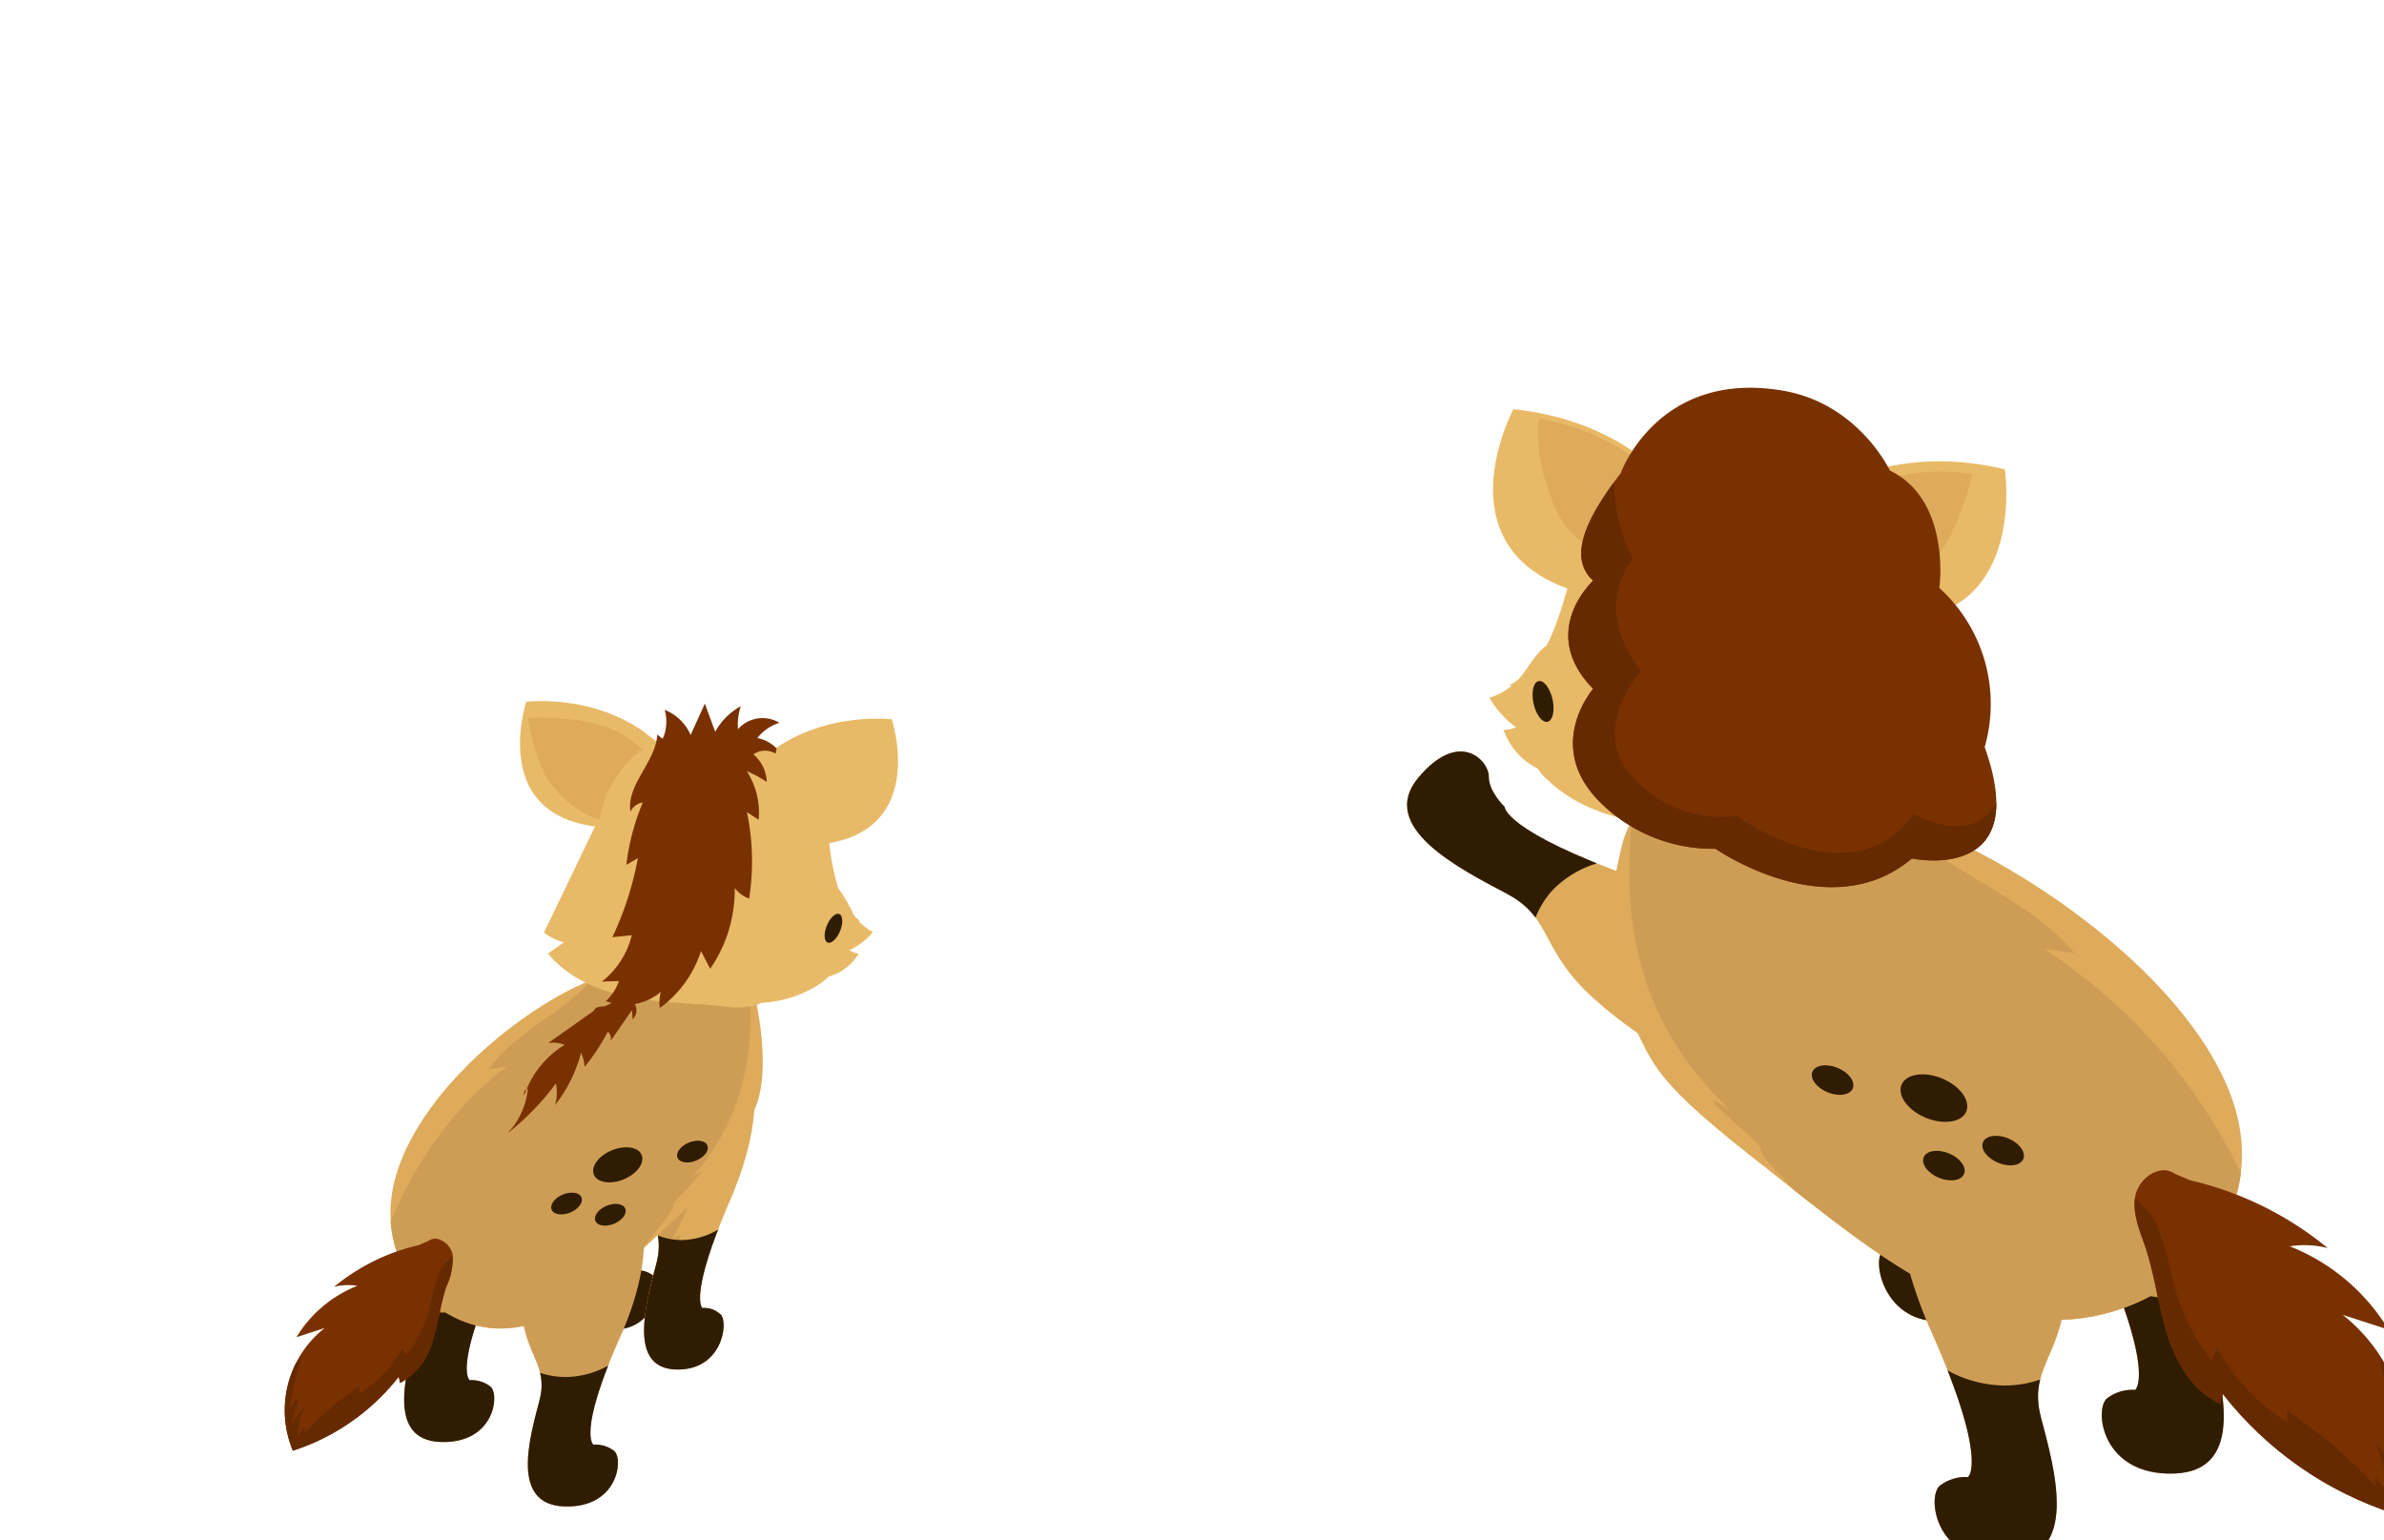 <svg id="Layer_3" data-name="Layer 3" xmlns="http://www.w3.org/2000/svg" xmlns:xlink="http://www.w3.org/1999/xlink" viewBox="0 0 260 168"><defs><style>.cls-1{fill:#ddab5b;}.cls-2{fill:#ce9d55;}.cls-3{fill:#7a3100;}.cls-4{fill:#cc9648;}.cls-5{clip-path:url(#clip-path);}.cls-6{fill:#301c00;}.cls-7{clip-path:url(#clip-path-2);}.cls-8{clip-path:url(#clip-path-3);}.cls-9{clip-path:url(#clip-path-4);}.cls-10{fill:#e8ba67;}.cls-11{clip-path:url(#clip-path-5);}.cls-12{fill:#662a01;}.cls-13{clip-path:url(#clip-path-6);}.cls-14{clip-path:url(#clip-path-7);}.cls-15{clip-path:url(#clip-path-8);}.cls-16{clip-path:url(#clip-path-9);}.cls-17{clip-path:url(#clip-path-10);}.cls-18{clip-path:url(#clip-path-11);}.cls-19{clip-path:url(#clip-path-12);}.cls-20{clip-path:url(#clip-path-13);}</style><clipPath id="clip-path"><path class="cls-1" d="M198.25,99.1c-.38.38-3.05,7.32,4.19,20.86s5.38,15.39,5.38,15.39a3.55,3.55,0,0,0-2.56,1.17c-1.14,1.23.44,8.47,7.41,7.5S216,133.65,214,128.2s1.51-6.87.61-15.11S209.47,88,198.25,99.1Z"/></clipPath><clipPath id="clip-path-2"><path class="cls-1" d="M195.52,108.43c0-.54-2.65-7.48-17.1-12.65S164.1,88,164.1,88s-1.75-1.65-1.73-3.32-3.18-5.25-7.69.14,4.5,9.92,9.63,12.64,3.49,6.1,9.69,11.61S194.66,124.18,195.52,108.43Z"/></clipPath><clipPath id="clip-path-3"><path class="cls-4" d="M227,114.53c-.49.34-4.45,7,1.86,21.19s4,15.87,4,15.87a4.52,4.52,0,0,0-3.05.91c-1.45,1.11-.66,8.49,7.32,8.21s5.16-10,3.68-15.64,2.65-6.69,2.76-15S241.14,104.58,227,114.53Z"/></clipPath><clipPath id="clip-path-4"><path class="cls-1" d="M177.05,91.6s-3.35,11.69,0,17.94,2.14,7.3,14,16.62,22,18.23,34,17.78,23.95-11.38,17.79-25.61-26.66-26.84-37.48-29.61S180.16,81.56,177.05,91.6Z"/></clipPath><clipPath id="clip-path-5"><path class="cls-3" d="M194.46,42.61c8.25,1.42,11.65,8.71,11.65,8.71,6.72,3.25,5.4,12.81,5.4,12.81a17.06,17.06,0,0,1,4.94,17.35c5.35,15-7.94,12.15-7.94,12.15-9,7.61-21.41-1.06-21.41-1.06a17.38,17.38,0,0,1-13-5.5c-5.53-6-.35-11.94-.35-11.94-6.1-6.23,0-11.8,0-11.8-2.18-2-1.9-5.39,3-11.7C176.74,51.63,180.79,40.26,194.46,42.61Z"/></clipPath><clipPath id="clip-path-6"><path class="cls-2" d="M208.77,124.05c-.48.34-4.44,7,1.86,21.19s4,15.86,4,15.86a4.57,4.57,0,0,0-3.05.92c-1.44,1.11-.66,8.49,7.33,8.21s5.16-10,3.68-15.64,2.65-6.69,2.76-15S222.93,114.1,208.77,124.05Z"/></clipPath><clipPath id="clip-path-7"><path class="cls-3" d="M237.15,128c-1.61-1.14-3.94.54-4.28,2.48s.54,3.85,1.17,5.71c1,3.09,1.36,6.36,2.35,9.46s2.81,6.15,5.78,7.48l.23-1.13a38.83,38.83,0,0,0,18.71,13.08,18.5,18.5,0,0,0-5.62-21.68l5,1.62a22.1,22.1,0,0,0-10.76-9.09,10.27,10.27,0,0,1,4.13.19,36.53,36.53,0,0,0-15-7.39Z"/></clipPath><clipPath id="clip-path-8"><path class="cls-1" d="M76.73,111.77c.29.28,2.26,5.41-3.09,15.4s-4,11.37-4,11.37a2.66,2.66,0,0,1,1.89.86c.84.91-.33,6.26-5.47,5.55s-2.46-7.66-1-11.69-1.11-5.08-.45-11.16S68.45,103.57,76.73,111.77Z"/></clipPath><clipPath id="clip-path-9"><path class="cls-1" d="M81.4,115.39c.31.26,2.69,5.21-1.81,15.61s-3,11.65-3,11.65a2.63,2.63,0,0,1,2,.71c.91.83.19,6.26-5,6s-3.08-7.43-2-11.57-1.53-5-1.37-11.08S72.47,107.9,81.4,115.39Z"/></clipPath><clipPath id="clip-path-10"><path class="cls-4" d="M55.51,123.17c.36.25,3.29,5.16-1.37,15.65s-2.92,11.71-2.92,11.71a3.37,3.37,0,0,1,2.25.68c1.07.82.48,6.26-5.41,6.06s-3.81-7.39-2.72-11.55-2-4.94-2-11.07S45.06,115.82,55.51,123.17Z"/></clipPath><clipPath id="clip-path-11"><path class="cls-1" d="M82.3,108.51s2,8.12,0,12.47-1.26,5.07-8.23,11.55-13,12.67-20,12.35S39.93,137,43.55,127.09s15.71-18.65,22.08-20.58S80.46,101.53,82.3,108.51Z"/></clipPath><clipPath id="clip-path-12"><path class="cls-2" d="M69,130.2c.36.25,3.29,5.16-1.37,15.64s-2.92,11.72-2.92,11.72a3.33,3.33,0,0,1,2.25.67c1.07.82.48,6.27-5.41,6.07s-3.81-7.39-2.72-11.55-1.95-4.94-2-11.07S58.51,122.85,69,130.2Z"/></clipPath><clipPath id="clip-path-13"><path class="cls-3" d="M46.73,135.33c1-.7,2.43.34,2.64,1.53a7.35,7.35,0,0,1-.72,3.53c-.63,1.9-.84,3.92-1.45,5.83a7.27,7.27,0,0,1-3.57,4.62l-.14-.69a24,24,0,0,1-11.55,8.07,11.42,11.42,0,0,1,3.47-13.38l-3.08,1a13.63,13.63,0,0,1,6.64-5.6,6.21,6.21,0,0,0-2.54.11,22.46,22.46,0,0,1,9.27-4.56Z"/></clipPath></defs><path class="cls-1" d="M198.25,99.1c-.38.38-3.05,7.32,4.19,20.86s5.38,15.39,5.38,15.39a3.55,3.55,0,0,0-2.56,1.17c-1.14,1.23.44,8.47,7.41,7.5S216,133.65,214,128.2s1.51-6.87.61-15.11S209.47,88,198.25,99.1Z"/><g class="cls-5"><path class="cls-6" d="M201.26,121.16a1.94,1.94,0,0,0,.83,1.28A11.23,11.23,0,0,0,210,125.1a9.61,9.61,0,0,0,7.05-4.11,79.05,79.05,0,0,1,5.39,14.24c.84,3.1,1.5,6.41.76,9.45a6.48,6.48,0,0,1-1,2.34,7.17,7.17,0,0,1-1.64,1.52,23.48,23.48,0,0,1-5.67,3.08,9.73,9.73,0,0,1-3.59.74,11.9,11.9,0,0,1-3.35-.69,13.6,13.6,0,0,1-4.51-2.16c-2.15-1.72-3.4-4.51-4.4-7.23a30.91,30.91,0,0,1-2-7.9,13.66,13.66,0,0,1,1.37-7.76,15.31,15.31,0,0,1,2.78-3.45l-.47.69"/></g><path class="cls-1" d="M195.52,108.43c0-.54-2.65-7.48-17.1-12.65S164.1,88,164.1,88s-1.75-1.65-1.73-3.32-3.18-5.25-7.69.14,4.5,9.92,9.63,12.64,3.49,6.1,9.69,11.61S194.66,124.18,195.52,108.43Z"/><g class="cls-7"><path class="cls-6" d="M178.48,94.1a1.91,1.91,0,0,0-1.47-.39,11.18,11.18,0,0,0-7.65,3.34,9.63,9.63,0,0,0-2.47,7.78,79.09,79.09,0,0,1-13.55-6.94c-2.71-1.73-5.42-3.74-6.91-6.49a6.64,6.64,0,0,1-.82-2.41,7.22,7.22,0,0,1,.19-2.23,23.69,23.69,0,0,1,2.14-6.09,9.9,9.9,0,0,1,2.16-3A12,12,0,0,1,153,76a13.78,13.78,0,0,1,4.8-1.43c2.75-.16,5.55,1.06,8.12,2.41a31.1,31.1,0,0,1,6.76,4.53,13.81,13.81,0,0,1,4.2,6.67,15.75,15.75,0,0,1,.25,4.43l-.11-.83"/></g><path class="cls-4" d="M227,114.53c-.49.34-4.45,7,1.86,21.19s4,15.87,4,15.87a4.52,4.52,0,0,0-3.05.91c-1.45,1.11-.66,8.49,7.32,8.21s5.16-10,3.68-15.64,2.65-6.69,2.76-15S241.14,104.58,227,114.53Z"/><g class="cls-8"><path class="cls-6" d="M227.35,136.81a1.81,1.81,0,0,0,.77,1.35,13.12,13.12,0,0,0,8.55,3.43,11.86,11.86,0,0,0,8.51-3.4,70.44,70.44,0,0,1,4.11,14.72c.53,3.17.81,6.54-.43,9.5a6.75,6.75,0,0,1-1.46,2.22,8.6,8.6,0,0,1-2.05,1.36,29.69,29.69,0,0,1-6.82,2.5,12.36,12.36,0,0,1-4.14.39,14.39,14.39,0,0,1-3.68-1,15.23,15.23,0,0,1-4.79-2.59c-2.18-1.93-3.22-4.83-4-7.65a27.22,27.22,0,0,1-1.14-8.06,13,13,0,0,1,2.6-7.6A17.89,17.89,0,0,1,227,138.8l-.62.64"/></g><path class="cls-1" d="M177.05,91.6s-3.35,11.69,0,17.94,2.14,7.3,14,16.62,22,18.23,34,17.78,23.95-11.38,17.79-25.61-26.66-26.84-37.48-29.61S180.16,81.56,177.05,91.6Z"/><g class="cls-9"><path class="cls-2" d="M179.4,80.81C176,96.43,177,110.12,188.65,121c-5.6-3.53,3.38,3.68,3.36,4.2a2.08,2.08,0,0,0,.67,1.36,72.41,72.41,0,0,0,37.66,22.83c3.6.85,7.41,1.42,11,.45s6.85-3.83,7.29-7.51a13,13,0,0,0-.67-5.05,60.38,60.38,0,0,0-25.08-33.81l3.39.49c-4.71-5.56-12-8.1-17.65-12.73a54.14,54.14,0,0,1-8.43-9.38,32.59,32.59,0,0,0-5.87-6.52,10.29,10.29,0,0,0-8.22-2.28c-2.87.61-5.35,3.33-5.05,6.25"/></g><path class="cls-10" d="M169.46,70c-1.79.66-2.58,2.68-3.86,4.09a6.75,6.75,0,0,1-3.16,2,10.08,10.08,0,0,0,2.9,3.23,3,3,0,0,1-1.36.28,7.46,7.46,0,0,0,5.84,4.91A15.48,15.48,0,0,0,171,80.65c.71-3.49.78-7.42-1.38-10.25"/><path class="cls-10" d="M178.74,53.87c-4.28.93-6.43,5.65-7.66,9.85s-2.56,9-6.44,11a1.75,1.75,0,0,1,.64,2.67,1.19,1.19,0,0,1,.63,2.06c.91.15.91,1.43,1,2.35a5.82,5.82,0,0,0,2,3.38c4.6,4.32,11.44,5,17.75,5.16,3.85.09,7.69.06,11.54-.1a7.25,7.25,0,0,0,3.39-.7c1.53-.89,2.22-2.71,2.71-4.4a24.81,24.81,0,0,0,1.27-8.53c-.36-6-4.17-11.28-9-14.88s-10.45-5.73-16-7.82l-.22,2.2"/><path class="cls-10" d="M181.9,52.52s-5.33-6.72-16.85-7.89c0,0-11.36,21.18,17.32,21.2C182.37,65.83,188.92,59.56,181.9,52.52Z"/><path class="cls-1" d="M178.69,51.05c-.05-.82-.8-1.41-1.51-1.85a26.25,26.25,0,0,0-9.36-3.56,16.87,16.87,0,0,0,1.08,7.8A11.59,11.59,0,0,0,171.26,58c1.76,1.83,4.38,2.47,6.85,3a1.37,1.37,0,0,0,.75,0,1.31,1.31,0,0,0,.65-.75,17.33,17.33,0,0,0,1.68-7,5,5,0,0,0-.47-2.56,2.08,2.08,0,0,0-2.18-1.12l-.14.46"/><path class="cls-10" d="M200.13,53s7.26-4.55,18.52-1.81c0,0,3.64,23.75-23.41,14.2C195.24,65.4,191.16,57.31,200.13,53Z"/><path class="cls-1" d="M202.88,54.26A3,3,0,0,1,205,52.52a20.53,20.53,0,0,1,10.1-.79,28,28,0,0,1-4,9.41,15.36,15.36,0,0,1-3.93,4.75c-2.34,1.62-5,1.4-7.55,1.13a1.09,1.09,0,0,1-.71-.26,1.92,1.92,0,0,1-.32-1.21,30.54,30.54,0,0,1,1.09-9.45,7.89,7.89,0,0,1,1.41-3,1.8,1.8,0,0,1,2.46-.55l0,.63"/><path class="cls-3" d="M194.46,42.61c8.25,1.42,11.65,8.71,11.65,8.71,6.72,3.25,5.4,12.81,5.4,12.81a17.06,17.06,0,0,1,4.94,17.35c5.35,15-7.94,12.15-7.94,12.15-9,7.61-21.41-1.06-21.41-1.06a17.38,17.38,0,0,1-13-5.5c-5.53-6-.35-11.94-.35-11.94-6.1-6.23,0-11.8,0-11.8-2.18-2-1.9-5.39,3-11.7C176.74,51.63,180.79,40.26,194.46,42.61Z"/><g class="cls-11"><path class="cls-12" d="M179.59,36.3s-7,14.39-1.48,24.7c0,0-4.72,5,.87,12.17,0,0-5.95,6.6-.68,11.82a13,13,0,0,0,11.12,4s12.52,9.22,19.31-.22c0,0,9.92,5.78,10.08-6.7l5.9,6.95s-12.24,21.34-12.07,20.36-49.12-12.22-49.12-12.22L167.85,38Z"/></g><ellipse class="cls-6" cx="168.29" cy="76.5" rx="1.06" ry="2.27" transform="translate(-12.52 37.99) rotate(-12.42)"/><path class="cls-2" d="M208.77,124.05c-.48.34-4.44,7,1.86,21.19s4,15.86,4,15.86a4.57,4.57,0,0,0-3.05.92c-1.44,1.11-.66,8.49,7.33,8.21s5.16-10,3.68-15.64,2.65-6.69,2.76-15S222.93,114.1,208.77,124.05Z"/><g class="cls-13"><path class="cls-6" d="M209.14,146.32a1.81,1.81,0,0,0,.77,1.36,13.17,13.17,0,0,0,8.54,3.43,11.91,11.91,0,0,0,8.51-3.4,70.29,70.29,0,0,1,4.12,14.72c.53,3.17.81,6.53-.44,9.49a6.61,6.61,0,0,1-1.45,2.23,8.66,8.66,0,0,1-2.06,1.36,29.35,29.35,0,0,1-6.82,2.5,12.84,12.84,0,0,1-4.14.39,14.5,14.5,0,0,1-3.68-1,15.2,15.2,0,0,1-4.78-2.6c-2.19-1.93-3.22-4.82-4-7.64a27.59,27.59,0,0,1-1.13-8.06,12.84,12.84,0,0,1,2.6-7.6,17.29,17.29,0,0,1,3.61-3.16l-.63.64"/></g><path class="cls-3" d="M237.15,128c-1.61-1.14-3.94.54-4.28,2.48s.54,3.85,1.17,5.71c1,3.09,1.36,6.36,2.35,9.46s2.81,6.15,5.78,7.48l.23-1.13a38.83,38.83,0,0,0,18.71,13.08,18.5,18.5,0,0,0-5.62-21.68l5,1.62a22.1,22.1,0,0,0-10.76-9.09,10.27,10.27,0,0,1,4.13.19,36.53,36.53,0,0,0-15-7.39Z"/><g class="cls-14"><path class="cls-12" d="M230.9,129.88c2.08.38,3.65,2.18,4.5,4.12a44.08,44.08,0,0,1,1.69,6.13,23.7,23.7,0,0,0,4.1,8.26l.63-1.4a22.14,22.14,0,0,0,7.66,8.16l-.09-1.3a50.53,50.53,0,0,1,9.69,8.24L259,161a8.17,8.17,0,0,1,1.34,1.81A15.54,15.54,0,0,0,259,157.2a39.88,39.88,0,0,1,2.65,3.68l-1.68-5a4.42,4.42,0,0,1,1.76,2.17,61.93,61.93,0,0,0-2.37-10A73.33,73.33,0,0,1,266.5,159a24.48,24.48,0,0,1,2.88,12.53,9.82,9.82,0,0,1-2.18,6c-1.92,2.12-5,2.78-7.82,2.87a27.52,27.52,0,0,1-7.56-.8,21.09,21.09,0,0,1-4.1-1.47c-5.71-2.85-9.21-8.83-11.19-14.9s-2.75-12.47-4.79-18.51a11.76,11.76,0,0,0-3.11-5.33c-1.2-1-2.78-1.65-3.67-3a3.85,3.85,0,0,1,3.93-6l-.89,1.07"/></g><ellipse class="cls-6" cx="210.92" cy="119.77" rx="2.32" ry="3.82" transform="translate(19.65 268.93) rotate(-67.54)"/><ellipse class="cls-6" cx="212.01" cy="127.14" rx="1.44" ry="2.38" transform="translate(13.51 274.48) rotate(-67.54)"/><ellipse class="cls-6" cx="218.47" cy="125.5" rx="1.44" ry="2.38" transform="translate(19.02 279.44) rotate(-67.54)"/><ellipse class="cls-6" cx="199.88" cy="117.81" rx="1.44" ry="2.38" transform="translate(14.63 257.51) rotate(-67.54)"/><path class="cls-1" d="M76.73,111.77c.29.28,2.26,5.41-3.09,15.4s-4,11.37-4,11.37a2.66,2.66,0,0,1,1.89.86c.84.91-.33,6.26-5.47,5.55s-2.46-7.66-1-11.69-1.11-5.08-.45-11.16S68.45,103.57,76.73,111.77Z"/><g class="cls-15"><path class="cls-6" d="M74.51,128.06a1.39,1.39,0,0,1-.61.94,8.24,8.24,0,0,1-5.84,2,7.08,7.08,0,0,1-5.21-3,59,59,0,0,0-4,10.52,14.28,14.28,0,0,0-.56,7,4.88,4.88,0,0,0,.74,1.73,5.58,5.58,0,0,0,1.21,1.12,16.93,16.93,0,0,0,4.2,2.27,7.09,7.09,0,0,0,2.64.55,8.63,8.63,0,0,0,2.48-.51A9.74,9.74,0,0,0,72.91,149a12,12,0,0,0,3.25-5.34,22.82,22.82,0,0,0,1.45-5.84,10.09,10.09,0,0,0-1-5.73,11.31,11.31,0,0,0-2-2.55l.35.51"/></g><path class="cls-1" d="M81.4,115.39c.31.26,2.69,5.21-1.81,15.61s-3,11.65-3,11.65a2.63,2.63,0,0,1,2,.71c.91.83.19,6.26-5,6s-3.08-7.43-2-11.57-1.53-5-1.37-11.08S72.47,107.9,81.4,115.39Z"/><g class="cls-16"><path class="cls-2" d="M78.39,120.49a52.26,52.26,0,0,1-5,14.58,2.76,2.76,0,0,1,.81-.39,13.26,13.26,0,0,1-3.09,6.11c-1.08,1.2-2.68,2.26-4.21,1.74-1.78-.6-2.25-2.88-2.26-4.77a65.57,65.57,0,0,1,1.7-13.2,3.85,3.85,0,0,1,.48-1.42,3.7,3.7,0,0,1,1-.93,12.7,12.7,0,0,1,3.63-1.89,7.31,7.31,0,0,1,6.31,1.21"/><path class="cls-6" d="M80.53,131.81a1.41,1.41,0,0,1-.54,1,8.25,8.25,0,0,1-5.66,2.44,7.12,7.12,0,0,1-5.44-2.59,58.7,58.7,0,0,0-3.1,10.81,14.29,14.29,0,0,0,0,7,4.76,4.76,0,0,0,.88,1.65,5.37,5.37,0,0,0,1.3,1,17.32,17.32,0,0,0,4.37,1.91,7.17,7.17,0,0,0,2.68.34,8.85,8.85,0,0,0,2.42-.72,9.79,9.79,0,0,0,3.19-1.86,12,12,0,0,0,2.8-5.59,22.69,22.69,0,0,0,1-5.93,10.17,10.17,0,0,0-1.48-5.63,11.58,11.58,0,0,0-2.25-2.38l.38.48"/></g><path class="cls-4" d="M55.51,123.17c.36.25,3.29,5.16-1.37,15.65s-2.92,11.71-2.92,11.71a3.37,3.37,0,0,1,2.25.68c1.07.82.48,6.26-5.41,6.06s-3.81-7.39-2.72-11.55-2-4.94-2-11.07S45.06,115.82,55.51,123.17Z"/><g class="cls-17"><path class="cls-6" d="M55.24,139.62a1.36,1.36,0,0,1-.56,1,9.76,9.76,0,0,1-6.32,2.53,8.79,8.79,0,0,1-6.28-2.51,52.55,52.55,0,0,0-3,10.87c-.39,2.34-.6,4.83.32,7a4.78,4.78,0,0,0,1.08,1.64,6.43,6.43,0,0,0,1.51,1A21.6,21.6,0,0,0,47,163a9.06,9.06,0,0,0,3.06.29,10.38,10.38,0,0,0,2.72-.75,11.11,11.11,0,0,0,3.53-1.92A11,11,0,0,0,59.23,155a20,20,0,0,0,.84-6,9.52,9.52,0,0,0-1.92-5.61,12.38,12.38,0,0,0-2.66-2.34l.46.47"/></g><path class="cls-1" d="M82.3,108.51s2,8.12,0,12.47-1.26,5.07-8.23,11.55-13,12.67-20,12.35S39.93,137,43.55,127.09s15.71-18.65,22.08-20.58S80.46,101.53,82.3,108.51Z"/><g class="cls-18"><path class="cls-2" d="M80.87,100.45c2,10.86,1.42,20.37-5.45,28,3.3-2.45-2,2.56-2,2.92a1.57,1.57,0,0,1-.4,1,42,42,0,0,1-22.18,15.86,11.24,11.24,0,0,1-6.46.32,6.27,6.27,0,0,1-4.29-5.22,10.68,10.68,0,0,1,.39-3.51c2.32-9.58,7.67-18.1,14.77-23.5l-2,.34c2.77-3.86,7.08-5.63,10.39-8.84a36,36,0,0,0,5-6.52,21.76,21.76,0,0,1,3.45-4.53,5.47,5.47,0,0,1,4.85-1.59,4.23,4.23,0,0,1,3,4.35"/></g><path class="cls-2" d="M69,130.2c.36.25,3.29,5.16-1.37,15.64s-2.92,11.72-2.92,11.72a3.33,3.33,0,0,1,2.25.67c1.07.82.48,6.27-5.41,6.07s-3.81-7.39-2.72-11.55-1.95-4.94-2-11.07S58.51,122.85,69,130.2Z"/><g class="cls-19"><path class="cls-6" d="M68.69,146.64a1.32,1.32,0,0,1-.56,1,9.72,9.72,0,0,1-6.32,2.54,8.79,8.79,0,0,1-6.28-2.51,52.55,52.55,0,0,0-3,10.87c-.39,2.34-.6,4.82.32,7a4.88,4.88,0,0,0,1.08,1.64,6.43,6.43,0,0,0,1.51,1,21.6,21.6,0,0,0,5,1.84,9.32,9.32,0,0,0,3.06.29,10.78,10.78,0,0,0,2.72-.75,11.42,11.42,0,0,0,3.53-1.92A11,11,0,0,0,72.68,162a20.16,20.16,0,0,0,.84-6,9.55,9.55,0,0,0-1.92-5.61,12.61,12.61,0,0,0-2.66-2.33l.46.47"/></g><path class="cls-3" d="M46.73,135.33c1-.7,2.43.34,2.64,1.53a7.35,7.35,0,0,1-.72,3.53c-.63,1.9-.84,3.92-1.45,5.83a7.27,7.27,0,0,1-3.57,4.62l-.14-.69a24,24,0,0,1-11.55,8.07,11.42,11.42,0,0,1,3.47-13.38l-3.08,1a13.63,13.63,0,0,1,6.64-5.6,6.21,6.21,0,0,0-2.54.11,22.46,22.46,0,0,1,9.27-4.56Z"/><g class="cls-20"><path class="cls-12" d="M50.59,136.49A4.09,4.09,0,0,0,47.81,139a27.08,27.08,0,0,0-1,3.78,14.69,14.69,0,0,1-2.53,5.1l-.39-.86a13.7,13.7,0,0,1-4.73,5l.06-.81a31.36,31.36,0,0,0-6,5.09l.05-.7a4.79,4.79,0,0,0-.83,1.12,9.49,9.49,0,0,1,.83-3.44,26.06,26.06,0,0,0-1.63,2.27l1-3.08a2.66,2.66,0,0,0-1.09,1.34A39.55,39.55,0,0,1,33,147.74a45.23,45.23,0,0,0-4.4,6.7,15.12,15.12,0,0,0-1.78,7.74,6.08,6.08,0,0,0,1.34,3.68A6.74,6.74,0,0,0,33,167.63a17,17,0,0,0,4.66-.5,12.6,12.6,0,0,0,2.54-.91c3.52-1.75,5.68-5.45,6.9-9.19s1.7-7.7,3-11.43A7.29,7.29,0,0,1,52,142.31a11.55,11.55,0,0,0,2.27-1.82,2.38,2.38,0,0,0-2.43-3.68l.55.66"/></g><ellipse class="cls-6" cx="67.38" cy="127.04" rx="2.82" ry="1.71" transform="translate(-43.43 35.38) rotate(-22.46)"/><ellipse class="cls-6" cx="66.57" cy="132.48" rx="1.76" ry="1.06" transform="translate(-45.57 35.49) rotate(-22.46)"/><ellipse class="cls-6" cx="61.8" cy="131.26" rx="1.76" ry="1.06" transform="translate(-45.47 33.57) rotate(-22.46)"/><ellipse class="cls-6" cx="75.53" cy="125.59" rx="1.76" ry="1.06" transform="translate(-42.26 38.39) rotate(-22.46)"/><path class="cls-10" d="M84,82.08s4.71-4.22,13.25-3.64c0,0,5.62,16.84-15.26,13.27C82,91.71,78,86.33,84,82.08Z"/><path class="cls-10" d="M70.66,80.16s-4.72-4.22-13.26-3.64c0,0-5.62,16.84,15.26,13.27C72.66,89.79,76.64,84.41,70.66,80.16Z"/><path class="cls-10" d="M95.21,101.64a5,5,0,0,1-1.58-1.2l.14,0a6.85,6.85,0,0,1-.62-.58h0a17.29,17.29,0,0,0-1.74-3,27.1,27.1,0,0,1-1-5.22c-.36-3.19-1.34-6.86-4.28-8.1a8.79,8.79,0,0,0-7.08-3.44L75,80.2c-2-.62-4.1.81-5.62,2.28A17.88,17.88,0,0,0,66,87.83L59.33,101.7a5.63,5.63,0,0,0,2.18,1.07L59.76,104c2.16,2.64,5.5,4.06,8.84,4.73s6.79.68,10.18,1a8.34,8.34,0,0,0,3.79-.14,3.88,3.88,0,0,0,.46-.22,12.94,12.94,0,0,0,6.3-2,6,6,0,0,0,1-.85A5.51,5.51,0,0,0,93.65,104a2.3,2.3,0,0,1-1-.37A7.46,7.46,0,0,0,95.21,101.64Z"/><path class="cls-3" d="M84.7,81.64a3.85,3.85,0,0,0-2.11-1.14A5,5,0,0,1,85,78.83a3.55,3.55,0,0,0-4.51.7,6.29,6.29,0,0,1,.3-2.51A7.06,7.06,0,0,0,78,79.81l-1.13-3.07-1.55,3.42a5.14,5.14,0,0,0-2.83-2.74,4.7,4.7,0,0,1-.22,3.18l-.58-.49c-.18,3-3.36,5.43-2.94,8.41a1.82,1.82,0,0,1,1.36-1,24.74,24.74,0,0,0-1.8,6.81l1.26-.74a35.3,35.3,0,0,1-2.78,8.62l2.11-.21a9.18,9.18,0,0,1-3.26,5.06L67.5,107a5.22,5.22,0,0,1-1.43,2.18,5.91,5.91,0,0,0,6-1,4.53,4.53,0,0,0-.11,1.76,12.3,12.3,0,0,0,4.49-6.21l1,1.93a15.09,15.09,0,0,0,2.68-8.82A3.32,3.32,0,0,0,81.7,98a26.22,26.22,0,0,0-.24-9.43l1.28.84a8.35,8.35,0,0,0-1.3-5.31,13.9,13.9,0,0,1,2.18,1.18,4.09,4.09,0,0,0-1.45-3,2.16,2.16,0,0,1,2.41-.08"/><ellipse class="cls-6" cx="90.9" cy="101.24" rx="1.68" ry="0.78" transform="translate(-37.16 147.22) rotate(-67.83)"/><path class="cls-3" d="M65.11,110l-5.32,3.76a3.41,3.41,0,0,1,1.79.2,10.27,10.27,0,0,0-4.4,5.49.55.55,0,0,1,.39-.72,8.21,8.21,0,0,1-2.24,4.89,28.27,28.27,0,0,0,5.3-5.46,5,5,0,0,1-.09,2.36,15.53,15.53,0,0,0,2.83-5.71,4.65,4.65,0,0,1,.39,1.55,22.75,22.75,0,0,0,2.53-3.84,1,1,0,0,1,.31,1l2.32-3.35.08,1a1.36,1.36,0,0,0-1.08-2.33c-.76.08-1.34.78-2.09.92a2.68,2.68,0,0,0-.75.13c-.23.1-.41.39-.27.6"/><path class="cls-1" d="M69.44,82.19a12.47,12.47,0,0,0-4.08,7.19,10.69,10.69,0,0,1-6.08-5.22,20.83,20.83,0,0,1-1.69-5.87,29.11,29.11,0,0,1,6.66.49,11.65,11.65,0,0,1,5.85,3"/></svg>